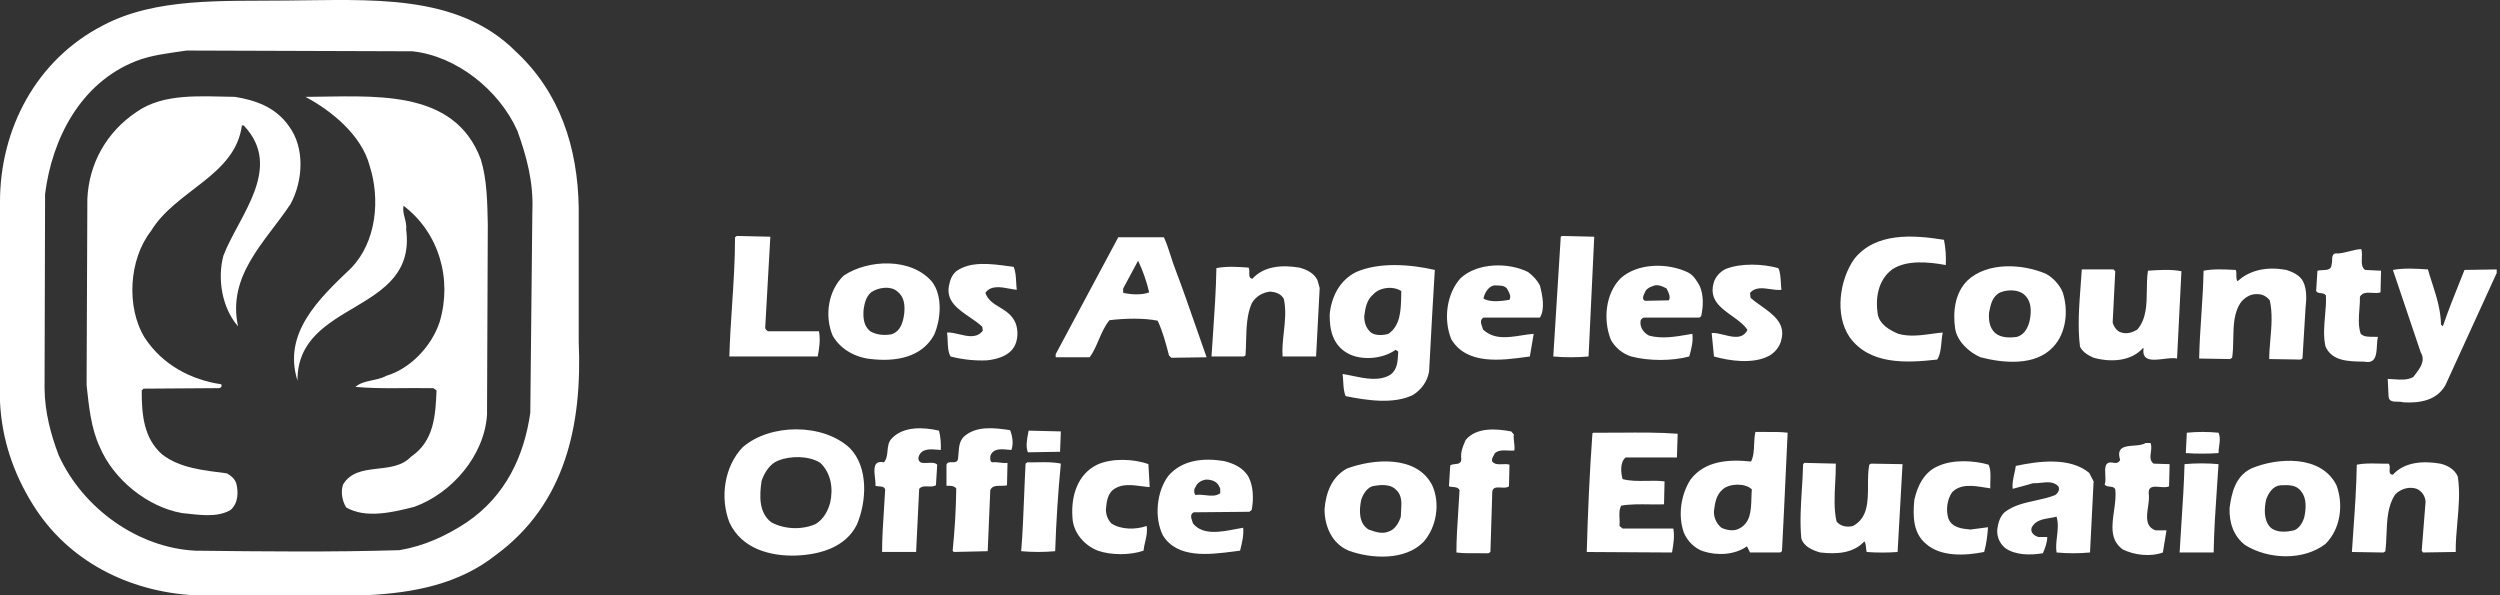 <svg width="210" height="50" viewBox="0 0 210 50" fill="none" xmlns="http://www.w3.org/2000/svg">
<rect x="0" y="0" width="210" height="50" fill="#333333" stroke="none"/>
<path fill-rule="evenodd" clip-rule="evenodd" d="M24.257 10.581C25.642 12.419 25.448 15.212 24.409 17.135C22.311 20.295 19.066 23.107 19.995 27.412C18.654 25.875 18.244 23.452 18.763 21.484C20.04 18.132 23.868 14.107 20.471 10.537H20.319C19.758 14.778 14.781 15.946 12.683 19.407C10.822 21.787 10.583 25.811 12.164 28.385C13.679 30.678 16.079 31.913 18.589 32.279C18.717 32.624 18.328 32.624 18.135 32.605L12.055 32.646L11.904 32.798C11.904 34.81 12.055 36.779 13.612 38.165C15.148 39.354 17.139 39.506 19.065 39.764C19.411 39.96 19.713 40.218 19.844 40.588C20.038 41.344 20.016 42.274 19.368 42.837C18.199 43.53 16.62 43.225 15.279 43.097C12.358 42.576 9.524 40.262 8.377 37.537C7.642 35.958 7.468 34.139 7.274 32.344L7.338 16.703C7.467 13.762 8.94 11.079 11.491 9.39C13.742 7.811 16.857 8.093 19.734 8.136C21.467 8.418 23.155 9.002 24.257 10.581Z" fill="white"/>
<path d="M40.391 13.395C40.909 15.081 40.933 16.964 40.975 18.847L40.91 34.834C40.694 38.252 37.97 41.433 34.789 42.578C33.059 43.014 30.743 43.595 29.076 42.622C28.751 42.08 28.6 41.347 28.817 40.696C30.027 38.684 32.992 40.002 34.528 38.36C36.455 37.062 36.583 34.92 36.67 32.8L36.41 32.607C34.226 32.561 31.976 32.693 29.857 32.498C30.549 31.892 31.651 32.022 32.454 31.565C34.507 30.959 36.281 29.036 36.929 27.046C38.012 23.433 36.865 19.539 33.902 17.287C33.75 17.938 34.205 18.565 34.12 19.299C35.027 26.417 24.946 25.183 24.989 31.977C23.735 28.001 26.755 25.126 29.479 22.531L29.489 22.521C31.63 20.316 31.955 16.724 31.046 13.912C30.376 11.381 27.889 9.325 25.659 8.137C31.241 8.116 38.142 7.336 40.391 13.395Z" fill="white"/>
<path fill-rule="evenodd" clip-rule="evenodd" d="M34.637 4.308C38.336 4.697 41.929 7.554 43.462 10.992C44.221 13.112 44.827 15.276 44.718 17.742L44.545 34.682C44.026 38.273 42.511 41.626 39.202 43.878C37.471 45.023 35.611 45.868 33.556 46.214C27.909 46.386 22.091 46.323 16.42 46.258C11.575 46.019 6.968 42.709 4.933 38.252C4.263 36.479 3.765 34.639 3.742 32.608L3.787 16.294C4.371 11.664 6.75 6.97 11.423 5.131C12.743 4.612 14.235 4.461 15.684 4.245L34.637 4.308ZM43.31 4.308C47.032 7.769 48.524 12.355 48.612 17.439V28.711C48.915 35.699 47.488 42.341 41.645 46.624C38.553 49.069 34.766 49.805 30.743 50H16.248C10.839 49.673 5.734 47.186 2.747 42.362C1.148 39.787 0.152 36.931 0 33.751V17.029C-0.022 10.841 3.051 4.999 8.675 2.122C13.111 -0.214 18.671 0.11 24.035 0.045C31.068 0.003 38.381 -0.602 43.31 4.308Z" fill="white"/>
<path fill-rule="evenodd" clip-rule="evenodd" d="M64.533 27.827C64.427 27.802 64.318 27.674 64.275 27.566L64.708 19.884L61.895 19.82L61.743 19.929C61.743 21.866 61.618 23.761 61.494 25.642C61.399 27.08 61.305 28.511 61.267 29.945H68.688C68.817 29.276 68.925 28.539 68.795 27.827H64.533ZM130.476 29.945C131.449 30.032 132.487 30.032 133.439 29.945L133.916 19.884L131.21 19.82L131.104 19.884L130.476 29.945ZM163.445 22.264C163.483 21.554 163.432 20.842 163.295 20.144C160.72 19.732 157.56 19.495 155.764 21.744C154.53 23.476 154.097 26.439 155.354 28.299C157.018 30.638 160.069 30.504 162.728 30.202C162.989 29.77 163.037 29.241 163.086 28.713C163.11 28.448 163.134 28.184 163.185 27.932C162.883 27.959 162.576 28.001 162.266 28.043C161.331 28.17 160.373 28.3 159.462 28.041C158.729 27.739 157.905 27.26 157.733 26.417C157.517 25.032 157.756 23.518 158.944 22.631C160.157 21.81 162.038 22.004 163.445 22.264ZM198.396 21.664C198.406 21.405 198.417 21.144 198.341 20.923C197.993 20.945 197.673 21.026 197.353 21.108C197.035 21.189 196.717 21.27 196.371 21.293C195.921 21.214 195.907 21.551 195.895 21.875C195.89 22.001 195.885 22.125 195.854 22.222C195.839 22.661 195.463 22.676 195.098 22.691C194.942 22.697 194.787 22.703 194.663 22.742L194.557 24.45C194.632 24.588 194.785 24.606 194.944 24.625C195.108 24.644 195.279 24.664 195.378 24.818C195.404 25.4 195.354 25.972 195.303 26.541C195.228 27.387 195.153 28.226 195.335 29.081C195.858 30.333 197.246 30.356 198.47 30.376C198.514 30.377 198.557 30.377 198.601 30.378C199.574 30.584 199.62 29.771 199.662 29.026C199.677 28.759 199.692 28.5 199.749 28.3C199.61 28.289 199.468 28.29 199.327 28.29C198.942 28.293 198.568 28.295 198.299 28.042C198.082 27.392 198.135 26.686 198.188 25.979C198.215 25.625 198.241 25.271 198.234 24.925C198.45 24.548 198.86 24.574 199.268 24.6C199.514 24.616 199.76 24.631 199.963 24.558L200.008 22.741L198.665 22.674C198.363 22.452 198.379 22.061 198.396 21.664ZM85.358 23.688C85.334 23.249 85.31 22.804 85.152 22.416C85.003 22.397 84.849 22.376 84.693 22.355C83.239 22.158 81.519 21.924 80.328 22.782C79.917 23.127 79.786 23.605 79.699 24.081C79.5 25.311 80.504 25.995 81.459 26.646C81.846 26.91 82.226 27.169 82.513 27.456L82.556 27.78C82.05 28.431 81.293 28.251 80.57 28.079C80.21 27.994 79.858 27.91 79.55 27.932C79.586 28.161 79.595 28.403 79.604 28.645C79.621 29.11 79.638 29.574 79.85 29.944C80.853 30.206 81.889 30.315 82.924 30.268C83.918 30.159 85.066 29.792 85.368 28.71C85.561 28.041 85.475 27.219 85.043 26.678C84.752 26.283 84.355 26.043 83.969 25.81C83.465 25.505 82.979 25.212 82.771 24.599C83.236 23.953 84.055 24.108 84.783 24.244C85.005 24.286 85.218 24.326 85.41 24.342C85.382 24.131 85.37 23.91 85.358 23.688ZM149.59 23.714C149.565 23.285 149.541 22.856 149.382 22.524C148.066 22.155 146.247 22.091 144.969 22.589C144.495 22.805 144.041 23.303 143.933 23.821C143.58 25.175 144.535 25.858 145.481 26.535C145.986 26.896 146.488 27.256 146.788 27.714C146.38 28.515 145.58 28.317 144.818 28.128C144.447 28.037 144.085 27.947 143.781 27.975L143.973 29.944C145.338 30.332 147.198 30.57 148.495 29.944C149.058 29.683 149.534 29.101 149.643 28.494C149.987 27.15 148.914 26.389 147.923 25.686C147.606 25.461 147.297 25.242 147.045 25.012L147.002 24.6C147.444 24.103 148.072 24.194 148.697 24.285C149.022 24.332 149.346 24.379 149.643 24.343C149.614 24.141 149.602 23.928 149.59 23.714ZM110.853 24.191L110.66 23.519C110.354 22.913 109.727 22.632 109.145 22.479C107.736 22.242 106.181 22.328 105.207 23.41C104.929 23.397 104.935 23.156 104.941 22.907C104.945 22.749 104.949 22.588 104.882 22.479C104.015 22.416 103.02 22.35 102.177 22.522C102.145 24.4 102.015 26.278 101.889 28.111C101.846 28.728 101.804 29.339 101.766 29.944H104.47L104.622 29.857C104.651 29.459 104.661 29.055 104.672 28.651C104.701 27.542 104.729 26.439 105.143 25.487C105.464 24.903 106.071 24.558 106.7 24.494C107.153 24.536 107.609 24.666 107.845 25.119C108.044 26.069 107.942 26.996 107.84 27.918C107.765 28.594 107.691 29.268 107.736 29.945H110.551L110.853 24.191ZM193.666 25.857C193.754 25.119 193.775 24.298 193.474 23.67C193.192 23.108 192.586 22.848 192.064 22.676C190.573 22.395 189.037 22.611 187.955 23.629C187.848 23.486 187.852 23.298 187.856 23.111C187.859 22.957 187.862 22.803 187.803 22.676C187.744 22.673 187.684 22.67 187.624 22.667C186.802 22.626 185.885 22.58 185.1 22.742C185.078 23.994 184.995 25.234 184.913 26.469C184.832 27.689 184.751 28.903 184.73 30.117L187.327 30.16L187.499 30.052C187.576 29.543 187.585 29.004 187.595 28.465C187.615 27.334 187.634 26.201 188.279 25.336C188.647 24.927 189.1 24.666 189.663 24.71C190.074 24.71 190.423 24.927 190.661 25.23C190.903 26.297 190.807 27.413 190.712 28.501C190.664 29.065 190.615 29.622 190.615 30.16L193.256 30.204L193.408 30.117L193.666 25.857ZM204.293 23.756C204.173 23.384 204.053 23.011 203.945 22.632C202.994 22.567 201.912 22.503 201.004 22.674L203.34 29.596C203.771 30.302 203.28 30.936 202.847 31.498C202.801 31.557 202.756 31.616 202.712 31.674C202.213 31.942 201.661 31.901 201.086 31.857C200.916 31.844 200.743 31.831 200.57 31.826L200.638 33.276C200.651 33.733 201.027 33.738 201.395 33.742C201.567 33.745 201.737 33.747 201.867 33.795C203.297 33.882 204.703 33.621 205.418 32.346L209.722 22.935V22.632L207.018 22.674C206.896 22.983 206.772 23.291 206.649 23.598C206.141 24.865 205.635 26.125 205.199 27.414L205.047 27.262C205.015 25.995 204.655 24.876 204.293 23.756ZM177.464 27.087L177.682 22.783L177.53 22.631H174.871C174.843 23.079 174.809 23.532 174.774 23.987C174.645 25.708 174.512 27.462 174.719 29.123C174.956 29.596 175.431 29.857 175.864 30.05C177.269 30.441 179.001 30.377 180.018 29.229L180.061 29.275C179.896 30.374 180.857 30.258 181.769 30.148C182.184 30.098 182.588 30.049 182.872 30.116L183.24 22.783C182.375 22.61 181.336 22.674 180.429 22.741C180.346 23.264 180.34 23.819 180.334 24.375C180.321 25.571 180.308 26.773 179.542 27.674C179.172 27.911 178.677 28.083 178.201 27.933C177.831 27.845 177.548 27.435 177.464 27.087ZM84.957 37.798C85.152 37.279 85.043 36.631 84.849 36.131C83.507 35.937 81.992 35.742 80.953 36.693C80.59 37.058 80.554 37.56 80.519 38.057C80.508 38.211 80.498 38.364 80.477 38.512C80.443 38.834 80.211 38.83 79.979 38.826C79.777 38.823 79.575 38.819 79.504 39.031V40.805C79.527 40.805 79.55 40.805 79.572 40.805C79.853 40.803 80.127 40.802 80.326 41.023C80.304 42.795 80.197 44.546 80.023 46.256L80.11 46.365L82.967 46.3L83.183 41.172C83.329 40.809 83.699 40.808 84.071 40.807C84.251 40.807 84.432 40.806 84.588 40.764L84.631 38.881C84.406 38.913 84.202 38.886 83.995 38.859C83.785 38.832 83.573 38.804 83.334 38.837C83.174 38.757 83.18 38.607 83.185 38.464C83.187 38.413 83.189 38.363 83.183 38.318C83.407 37.645 84.102 37.715 84.691 37.774C84.783 37.784 84.872 37.793 84.957 37.798ZM79.028 37.797C79.05 37.234 79.008 36.694 78.877 36.175C77.578 35.873 75.848 35.785 74.875 36.866C74.624 37.139 74.587 37.506 74.552 37.87C74.517 38.225 74.482 38.578 74.247 38.835C73.327 38.643 73.419 39.443 73.499 40.139C73.528 40.392 73.556 40.631 73.533 40.804C73.623 40.841 73.733 40.848 73.844 40.855C74.056 40.868 74.271 40.881 74.355 41.105C74.326 41.69 74.288 42.278 74.249 42.864C74.173 44.038 74.096 45.21 74.096 46.364H76.953L77.211 41.062C77.403 40.835 77.688 40.847 77.974 40.859C78.204 40.868 78.435 40.878 78.618 40.763L78.726 39.031C78.544 38.849 78.245 38.866 77.945 38.884C77.781 38.893 77.617 38.903 77.472 38.879C77.233 38.857 77.082 38.596 77.169 38.36C77.397 37.654 78.167 37.722 78.791 37.778C78.873 37.785 78.952 37.792 79.028 37.797ZM127.186 37.168C127.159 36.953 127.132 36.737 127.164 36.499L126.946 36.241C125.67 36.004 124.027 35.874 123.117 36.954C123.104 36.984 123.091 37.014 123.078 37.044C122.874 37.514 122.669 37.988 122.75 38.576C122.736 38.933 122.478 38.96 122.22 38.986C122.072 39.002 121.923 39.017 121.82 39.096L121.711 40.849C121.806 40.886 121.921 40.896 122.036 40.905C122.265 40.925 122.499 40.944 122.6 41.173C122.571 41.765 122.532 42.363 122.493 42.96C122.416 44.135 122.339 45.305 122.339 46.41C122.912 46.482 123.514 46.476 124.113 46.471C124.419 46.468 124.724 46.465 125.023 46.473L125.195 46.367L125.347 41.478C125.308 40.906 125.691 40.929 126.088 40.953C126.338 40.968 126.594 40.983 126.753 40.849L126.796 39.033C126.62 38.974 126.413 38.983 126.207 38.993C125.883 39.008 125.558 39.023 125.347 38.772C125.288 38.583 125.367 38.442 125.446 38.304C125.484 38.237 125.521 38.171 125.542 38.1C125.825 37.801 126.275 37.823 126.69 37.844C126.875 37.853 127.054 37.862 127.207 37.842C127.24 37.603 127.213 37.386 127.186 37.168ZM86.341 37.993L89.045 37.949L89.111 36.239L86.405 36.173C86.392 36.244 86.378 36.315 86.364 36.388C86.263 36.918 86.151 37.497 86.341 37.993ZM186.409 37.47C186.462 37.085 186.513 36.707 186.356 36.348C185.49 36.261 184.56 36.261 183.694 36.348L183.607 38.058C184.496 38.121 185.469 38.121 186.356 38.058C186.356 37.861 186.383 37.665 186.409 37.47ZM140.859 38.425L140.925 36.435C139.347 36.316 137.708 36.33 136.072 36.344C135.329 36.35 134.587 36.356 133.851 36.35L133.764 36.394C133.527 39.683 133.375 43.079 133.288 46.367L140.45 46.41C140.456 46.37 140.463 46.331 140.47 46.291C140.571 45.677 140.678 45.028 140.556 44.398H136.296L136.037 44.18C136.059 43.982 136.05 43.772 136.04 43.561C136.021 43.171 136.003 42.781 136.187 42.472C136.937 42.344 137.762 42.356 138.557 42.367C138.978 42.372 139.39 42.378 139.778 42.363L139.822 40.438C139.336 40.373 138.824 40.382 138.313 40.392C137.615 40.404 136.919 40.416 136.295 40.242C136.142 39.657 136.077 38.814 136.553 38.425H140.859ZM180.672 37.989C180.707 37.727 180.743 37.457 180.645 37.213H180.231C179.991 37.373 179.616 37.402 179.242 37.43C178.499 37.487 177.76 37.543 178.089 38.622C178.026 38.837 177.808 38.921 177.572 38.881C176.778 38.693 176.811 39.293 176.845 39.893C176.862 40.194 176.878 40.495 176.791 40.697C176.884 40.84 177.053 40.857 177.222 40.875C177.411 40.895 177.6 40.914 177.681 41.108C177.753 41.674 177.665 42.296 177.577 42.916C177.402 44.147 177.229 45.373 178.306 46.149C179.259 46.625 180.624 46.798 181.681 46.41L181.986 44.547H181.056C180.198 44.228 180.316 43.402 180.433 42.579C180.49 42.177 180.548 41.775 180.49 41.433C180.465 40.817 180.937 40.859 181.426 40.902C181.711 40.927 182.001 40.953 182.201 40.848L182.247 38.988L180.903 38.945C180.577 38.705 180.623 38.355 180.672 37.989ZM96.573 40.914L96.467 38.988C95.233 38.534 93.371 38.469 92.161 39.034C90.518 39.833 89.957 41.652 90.085 43.447C90.127 44.722 91.081 45.825 92.227 46.258C93.329 46.646 94.931 46.646 96.056 46.258C96.08 46.005 96.138 45.755 96.196 45.506C96.297 45.07 96.398 44.634 96.316 44.18C95.427 44.504 94.15 44.504 93.352 43.965C93.049 43.638 92.897 43.25 92.897 42.774L92.899 42.751C92.962 42.108 93.034 41.386 93.676 41.023C94.307 40.633 95.134 40.742 95.873 40.839C96.12 40.872 96.357 40.903 96.573 40.914ZM167.191 40.392C167.208 39.918 167.227 39.415 167.036 39.031C165.781 38.663 164.007 38.597 162.837 39.138C161.627 39.616 161.042 40.87 160.805 41.996C160.675 43.293 160.675 44.786 161.801 45.694C163.012 46.776 165.067 46.689 166.669 46.365C166.863 45.694 166.949 44.934 166.993 44.288L165.522 44.48C164.807 44.415 163.964 44.331 163.662 43.553C163.445 42.837 163.553 41.972 163.964 41.366C164.664 40.611 165.804 40.798 166.73 40.95C166.89 40.977 167.044 41.002 167.188 41.021C167.174 40.828 167.182 40.613 167.191 40.392ZM175.561 46.408L175.863 40.438L175.494 39.721C173.871 38.381 171.253 38.726 169.328 39.137C169.299 39.358 169.25 39.577 169.201 39.796C169.106 40.218 169.012 40.636 169.069 41.062C169.642 40.913 170.212 40.755 170.78 40.589C171.001 40.601 171.23 40.576 171.458 40.551C171.986 40.494 172.505 40.438 172.898 40.847C173.05 41.13 172.876 41.41 172.64 41.584C172.112 41.797 171.547 41.92 170.982 42.043C170.062 42.243 169.141 42.443 168.377 43.033C167.966 43.444 167.836 43.964 167.771 44.48C167.73 45.109 167.966 45.628 168.442 46.041C169.309 46.646 170.542 46.646 171.602 46.472C171.795 46.041 171.969 45.544 171.969 45.109H171.235C170.908 45.022 170.498 44.741 170.672 44.288C170.984 43.713 171.594 43.611 172.193 43.511C172.383 43.479 172.572 43.447 172.75 43.401C172.917 43.953 172.852 44.513 172.787 45.071C172.734 45.519 172.682 45.966 172.75 46.408C173.657 46.495 174.651 46.495 175.561 46.408ZM88.635 46.3C88.716 43.844 88.874 41.391 89.111 38.945C88.49 38.808 87.817 38.82 87.15 38.832C86.864 38.838 86.579 38.843 86.3 38.836L86.148 38.945C86.1 39.837 86.064 40.744 86.028 41.651C85.965 43.228 85.903 44.803 85.778 46.3C86.709 46.384 87.705 46.384 88.635 46.3ZM206.421 43.853C206.536 42.565 206.65 41.288 206.454 40.025C206.195 39.421 205.566 39.076 204.98 38.946C203.617 38.707 201.995 38.772 201.002 39.876C200.704 39.863 200.718 39.639 200.732 39.405C200.743 39.229 200.755 39.047 200.634 38.946C200.355 38.953 200.07 38.947 199.784 38.94C199.161 38.927 198.535 38.913 197.97 39.033C197.94 40.897 197.81 42.752 197.682 44.568C197.64 45.172 197.598 45.772 197.56 46.367L200.221 46.41L200.373 46.301C200.428 45.842 200.446 45.367 200.465 44.893C200.512 43.69 200.558 42.487 201.194 41.539C201.671 41.044 202.383 40.848 203.011 41.063C203.221 41.16 203.4 41.311 203.53 41.502C203.66 41.693 203.735 41.915 203.748 42.145L203.424 46.256L203.531 46.408L206.28 46.365C206.272 45.524 206.346 44.686 206.421 43.853ZM154.157 40.539C154.186 39.993 154.214 39.455 154.207 38.945L151.568 38.881L151.462 38.989C151.446 39.695 151.401 40.403 151.356 41.111C151.268 42.487 151.181 43.864 151.31 45.219C151.525 45.931 152.283 46.235 152.911 46.41C154.273 46.559 155.657 46.496 156.609 45.477C156.716 45.625 156.732 45.82 156.749 46.014C156.759 46.136 156.77 46.257 156.802 46.367C157.648 46.432 158.578 46.432 159.399 46.367L159.812 38.989L157.172 38.946L157.02 39.033C156.914 39.572 156.913 40.169 156.912 40.766C156.909 42.134 156.906 43.503 155.657 44.18C155.16 44.31 154.618 44.223 154.273 43.813C154.038 42.809 154.099 41.659 154.157 40.539ZM186.237 40.764C186.278 40.167 186.319 39.574 186.356 38.988C185.406 38.902 184.45 38.902 183.501 38.988C183.458 40.628 183.35 42.269 183.244 43.879C183.188 44.732 183.132 45.577 183.088 46.408H185.946C185.978 44.512 186.109 42.614 186.237 40.764ZM75.958 26.31C76.021 25.618 75.958 24.946 75.394 24.494C74.811 23.973 73.751 24.147 73.166 24.558C72.733 24.948 72.625 25.467 72.54 26.009C72.495 26.721 72.54 27.37 73.101 27.827C73.6 28.128 74.27 28.194 74.876 28.083C75.655 27.845 75.872 27.023 75.958 26.31ZM78.466 28.128C79.028 26.85 79.202 24.861 78.293 23.67C76.541 21.615 72.907 21.788 70.873 23.151C69.553 24.407 69.25 26.549 69.943 28.194C70.613 29.361 71.866 30.032 73.164 30.16C75.242 30.399 77.427 30.032 78.466 28.128ZM69.728 42.254C70.008 41.044 69.814 39.744 68.905 38.879C67.952 38.273 66.416 38.273 65.377 38.685C64.642 38.968 64.208 39.724 63.972 40.395C63.799 41.605 63.712 43.054 64.794 43.878C65.875 44.463 67.347 44.528 68.493 44.028C69.164 43.638 69.532 42.948 69.728 42.254ZM71.976 44.07C72.798 42.145 72.972 39.268 71.392 37.645C69.122 35.524 64.663 35.571 62.373 37.58C60.836 39.203 60.469 41.799 61.268 43.877C62.285 46.082 64.663 46.733 66.871 46.667C68.905 46.582 71.025 45.976 71.976 44.07ZM94.346 24.6C95.016 24.752 95.948 24.797 96.531 24.558C96.315 23.628 95.991 22.719 95.6 21.896L94.346 24.233V24.6ZM98.334 21.478C98.163 20.943 97.993 20.414 97.764 19.929H93.935L88.678 29.75V30.011H91.535C91.858 29.565 92.077 29.054 92.296 28.544C92.546 27.961 92.796 27.378 93.2 26.894C94.497 26.742 96.055 26.699 97.245 26.938C97.676 27.863 97.934 28.852 98.192 29.843L98.196 29.857L98.391 30.052L101.354 30.011C101.05 29.157 100.753 28.303 100.457 27.451C99.891 25.82 99.326 24.195 98.715 22.59C98.574 22.226 98.453 21.851 98.334 21.478ZM102.5 41.251C102.505 41.125 102.511 41.001 102.438 40.914C102.263 40.438 101.768 40.285 101.314 40.285C100.945 40.329 100.556 40.544 100.427 40.914C100.275 41.063 100.275 41.433 100.427 41.585C100.708 41.533 100.996 41.566 101.279 41.598C101.713 41.647 102.135 41.695 102.502 41.433C102.495 41.375 102.498 41.313 102.5 41.251ZM105.143 42.838C105.313 41.93 105.291 40.869 104.882 40.068C104.428 39.269 103.605 38.921 102.803 38.727C101.095 38.448 99.298 38.621 98.13 39.984C97.158 41.302 96.939 43.444 97.676 44.959C98.877 46.938 101.575 46.59 103.667 46.32C103.837 46.298 104.004 46.276 104.166 46.256L104.176 46.214C104.326 45.618 104.489 44.965 104.427 44.331C104.221 44.362 103.999 44.405 103.765 44.45C102.544 44.687 101.026 44.98 100.207 43.964C100.193 43.904 100.17 43.838 100.146 43.768C100.055 43.508 99.948 43.203 100.274 43.033L104.946 42.99L105.143 42.838ZM117.701 24.834C117.704 24.705 117.706 24.576 117.71 24.449C117.062 24.016 115.893 24.104 115.331 24.752C114.792 25.206 114.683 25.899 114.596 26.569C114.596 27.111 114.746 27.566 115.159 27.933C115.548 28.214 116.195 28.171 116.628 28.042C117.647 27.337 117.675 26.05 117.701 24.834ZM120.096 30.251C120.231 27.722 120.369 25.156 120.524 22.674C118.468 22.2 115.853 22.004 113.923 22.848C112.517 23.54 111.823 24.967 111.694 26.417C111.673 27.696 111.954 28.948 113.143 29.642C114.313 30.334 116.173 30.159 117.233 29.381L117.451 29.531C117.447 29.597 117.443 29.664 117.44 29.73C117.406 30.381 117.372 31.027 116.822 31.459C115.878 32.049 114.682 31.798 113.626 31.576C113.329 31.514 113.043 31.454 112.777 31.416C112.806 31.618 112.818 31.835 112.83 32.053C112.854 32.489 112.879 32.93 113.038 33.276C114.767 33.621 117.062 33.99 118.705 33.167C119.419 32.713 119.917 31.999 120.045 31.198C120.062 30.883 120.079 30.567 120.096 30.251ZM117.693 42.867C117.737 42.218 117.779 41.583 117.234 41.107C116.737 40.63 115.893 40.718 115.265 40.847C114.792 41.021 114.485 41.538 114.338 41.995C114.165 42.859 114.118 43.964 114.963 44.48C114.99 44.49 115.018 44.499 115.045 44.509C115.527 44.679 116.098 44.881 116.628 44.655C117.17 44.503 117.517 43.898 117.669 43.401C117.669 43.224 117.681 43.045 117.693 42.867ZM119.571 45.523C120.673 44.289 121 42.277 120.306 40.764C119.009 38.208 115.352 38.534 113.143 39.357C111.847 40.069 111.371 41.412 111.262 42.775C111.262 44.223 111.89 45.673 113.296 46.258C115.2 46.95 118.035 47.1 119.571 45.523ZM126.642 24.344C126.621 24.306 126.6 24.269 126.58 24.233C126.371 23.988 126.049 23.984 125.728 23.979C125.652 23.978 125.575 23.977 125.5 23.973C125.002 24.082 124.698 24.623 124.611 25.077C125.176 25.422 126.126 25.293 126.798 25.184C126.949 24.883 126.787 24.599 126.642 24.344ZM129.35 26.679C129.804 25.963 129.566 24.797 129.35 23.973C129.11 23.519 128.788 23.174 128.355 22.849C126.71 22.028 124.115 22.05 122.688 23.368C121.497 24.687 121.239 26.85 121.908 28.496C123.207 30.675 126.114 30.275 128.302 29.973C128.371 29.964 128.439 29.954 128.507 29.945L128.831 28.042C128.494 28.067 128.148 28.121 127.8 28.175C126.651 28.354 125.483 28.537 124.57 27.674C124.556 27.606 124.529 27.53 124.501 27.45C124.404 27.177 124.293 26.863 124.611 26.679H129.35ZM140.075 24.404C140.047 24.346 140.019 24.289 139.995 24.233C139.97 24.221 139.946 24.208 139.921 24.196C139.642 24.055 139.358 23.913 138.999 23.972C138.956 23.988 138.912 24.004 138.868 24.02C138.626 24.106 138.384 24.193 138.219 24.448C138.202 24.496 138.176 24.55 138.148 24.608C138.038 24.842 137.9 25.133 138.176 25.27L140.188 25.228C140.33 24.929 140.198 24.658 140.075 24.404ZM142.894 26.569C143.087 25.747 143.109 24.795 142.785 24.039C142.546 23.606 142.266 23.128 141.81 22.892C140.122 22.068 137.591 22.068 136.141 23.367C134.844 24.664 134.648 26.893 135.32 28.56C135.694 29.221 136.304 29.715 137.028 29.944C138.5 30.332 140.449 30.332 141.898 29.944C142.07 29.338 142.243 28.669 142.157 28.041C142.044 28.06 141.929 28.079 141.814 28.1C140.756 28.284 139.598 28.485 138.522 28.193C138.068 27.953 137.723 27.499 137.81 26.936C137.832 26.829 137.959 26.72 138.068 26.678H142.742L142.894 26.569ZM170.563 26.482C170.626 25.812 170.541 25.206 170.044 24.752C169.524 24.298 168.638 24.319 168.032 24.557C167.357 24.87 167.217 25.575 167.09 26.209L167.079 26.265C167.036 26.936 167.123 27.54 167.596 27.975C168.075 28.386 168.809 28.386 169.415 28.299C170.193 28.081 170.498 27.219 170.563 26.482ZM172.445 29.165C173.571 27.999 173.764 26.093 173.269 24.558C173.029 23.952 172.466 23.325 171.862 23C169.893 22.156 166.951 21.984 165.263 23.564C164.226 24.6 164.031 26.137 164.226 27.566C164.378 28.648 165.392 29.598 166.368 30.011C168.271 30.505 170.953 30.766 172.445 29.165ZM193.559 43.445C193.711 42.752 193.777 41.844 193.3 41.281C192.899 40.713 192.257 40.737 191.607 40.762L191.548 40.764C190.922 40.827 190.555 41.411 190.359 41.953C190.185 42.709 190.144 43.704 190.705 44.289C191.202 44.765 192.066 44.699 192.694 44.547C193.148 44.398 193.43 43.878 193.559 43.445ZM195.334 45.694C196.611 44.441 196.87 42.386 196.264 40.764C194.989 38.187 191.288 38.425 189.102 39.354C187.761 40.023 187.459 41.389 187.285 42.664C187.242 43.899 187.611 45.022 188.582 45.78C190.51 46.991 193.474 47.123 195.334 45.694ZM150.022 39.346C150.069 38.331 150.115 37.328 150.162 36.348C149.588 36.276 148.987 36.281 148.383 36.285C148.073 36.287 147.764 36.289 147.456 36.281C147.377 36.608 147.363 36.96 147.348 37.312C147.327 37.822 147.306 38.333 147.089 38.769C145.251 38.574 143.217 38.683 142.005 40.284C141.206 41.517 140.925 43.292 141.444 44.741C141.725 45.435 142.352 46.061 143.046 46.3C144.255 46.688 145.705 46.624 146.744 45.889L147.002 46.408H149.534L149.686 46.3C149.807 44.004 149.916 41.644 150.022 39.346ZM147.119 41.842C147.126 41.592 147.133 41.344 147.154 41.107C146.614 40.569 145.294 40.59 144.709 41.105C144.147 41.584 144.059 42.253 143.972 42.925C143.959 43.192 144.009 43.459 144.118 43.703C144.227 43.947 144.392 44.163 144.6 44.331C145.014 44.526 145.574 44.633 146.009 44.44C147.057 43.968 147.088 42.89 147.119 41.842Z" fill="white"/>
</svg>
